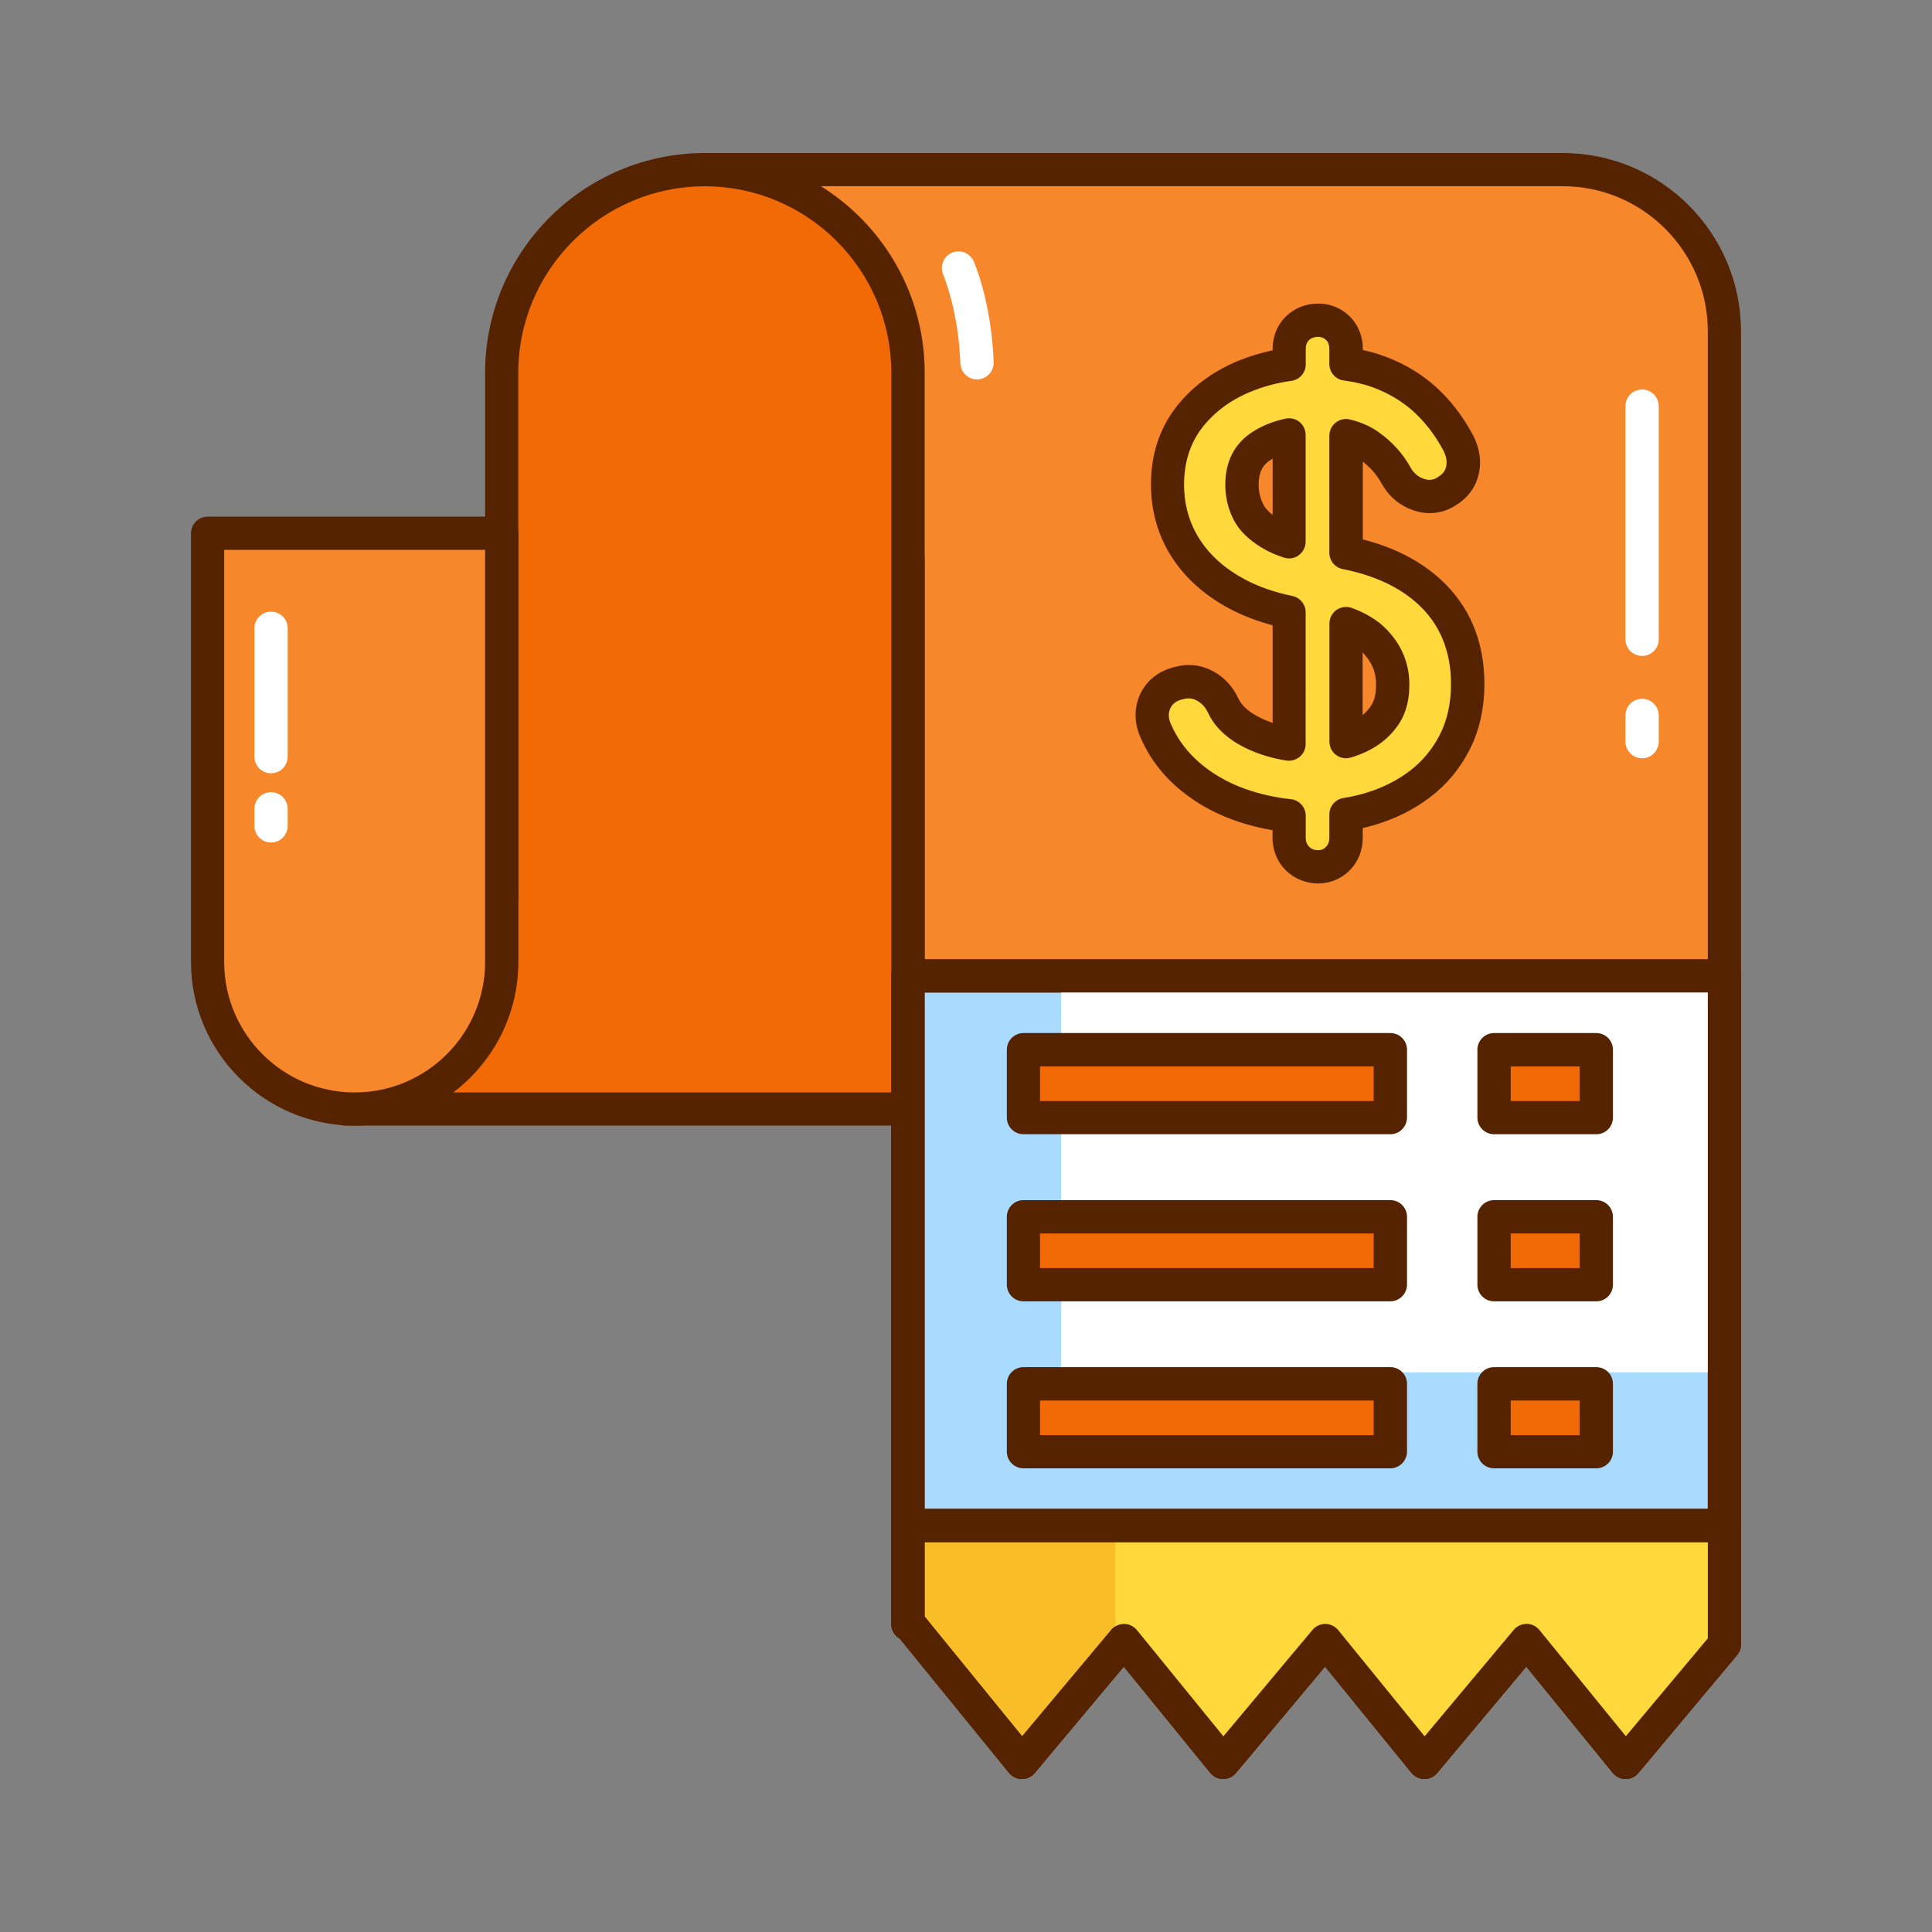 <?xml version="1.0" encoding="utf-8"?>
<!-- Generator: Adobe Illustrator 24.1.1, SVG Export Plug-In . SVG Version: 6.00 Build 0)  -->
<svg version="1.1" id="图层_1" xmlns="http://www.w3.org/2000/svg" xmlns:xlink="http://www.w3.org/1999/xlink" x="0px" y="0px"
	 viewBox="0 0 2020 2020" style="enable-background:new 0 0 2020 2020;" xml:space="preserve">
<rect x="0" y="0" width="2020" height="2020" fill="#808080" stroke="none"/>
<style type="text/css">
	.st0{display:none;}
	.st1{display:inline;}
	.st2{fill:#562300;}
	.st3{fill:#F7872B;}
	.st4{fill:#F9BD28;}
	.st5{fill:#F26A06;}
	.st6{fill:#FFD93B;}
	.st7{fill:#A9DAFF;}
	.st8{fill:#FFFFFF;}
</style>
<g id="OUTLINE" class="st0">
	<g class="st1">
		<path class="st2" d="M1139.2,904.3c10.5,8.7,23,15.3,37.1,19.7c5.9,1.8,11.9,3.3,18.2,4.3v4.6c0,7.5,2.8,14.4,8,19.5
			c5.1,5.1,12.1,7.9,19.5,7.9c7.4,0,14.3-3,19.4-8.3c4.8-5.2,7.4-11.8,7.4-19.1v-5.8c2.6-0.6,5.2-1.3,7.8-2.1
			c12.2-3.7,23.3-9.2,32.8-16.5c10-7.6,18-17.3,23.8-28.8c5.9-11.5,8.8-24.8,8.8-39.4c0-25.9-9-47.2-26.7-63.3l0,0
			c-12.3-11.1-27.9-19.1-46.5-23.8v-46.9c4.8,3.8,8.7,8.3,11.5,13.5l0.1,0.1c0.1,0.1,0.1,0.2,0.2,0.3l0.1,0.2
			c4.3,7.4,10.8,12.7,18.8,15.3c3.2,1.1,6.4,1.6,9.6,1.6c5.9,0,11.5-1.8,16.5-5.3c7.4-4.7,12.2-12,13.4-20.7
			c1.1-7.7-0.7-15.7-5.3-23.5c-5.5-9.8-12.4-18.7-20.7-26.2c-8.6-7.9-18.9-14.1-30.6-18.5c-4.3-1.6-8.9-2.9-13.7-4v-0.5
			c0-9.8-4.2-16.1-7.8-19.7c-5-5-11.8-7.8-19-7.8c-7.4,0-14,2.6-19.1,7.4c-5.4,5.1-8.3,12.2-8.3,20v0.7c-7.3,1.5-14.4,3.7-21,6.5
			c-15.5,6.4-28,15.9-37.4,28.1c-9.8,12.9-14.8,28.4-14.8,46.1c0,16.1,4.2,30.8,12.5,43.7c8.1,12.6,19.7,23,34.4,30.9
			c8,4.3,16.8,7.7,26.3,10.2v58.8c-2.1-0.7-4.2-1.5-6.2-2.5c-7.4-3.4-12.3-7.6-14.4-12.3c-3.4-7.1-8.3-12.5-14.8-16.1
			c-4.7-2.6-9.8-3.9-14.9-3.9c-2.4,0-4.7,0.3-7.1,0.8c-9.9,2-17.7,7.6-21.8,15.9c-4.1,8.1-4.2,17.4-0.5,26.2
			C1120,884.3,1128.3,895.2,1139.2,904.3z M1133.1,854.6c1.4-2.8,4-4.5,8-5.3c0.2,0,0.4-0.1,0.5-0.1c0.8-0.2,1.7-0.3,2.5-0.3
			c1.8,0,3.5,0.5,5.3,1.4c2.8,1.5,4.9,3.9,6.4,7.1c4.2,9.1,12.3,16.5,24.1,22c7,3.3,14.8,5.6,23.1,6.9c2.9,0.5,5.8-0.4,8.1-2.3
			c2.2-1.9,3.5-4.7,3.5-7.6V797c0-4.8-3.3-8.9-8-9.8c-10.7-2.2-20.4-5.6-28.9-10.1c-11.7-6.3-20.7-14.3-27-24
			c-6.2-9.7-9.3-20.7-9.3-32.9c0-13.2,3.6-24.6,10.7-33.9c7.2-9.4,17-16.7,29.2-21.8c7.6-3.2,15.9-5.4,24.7-6.6
			c4.9-0.7,8.6-4.9,8.6-9.9v-9.1c0-2.4,0.7-4.2,2-5.5c1.4-1.3,3.2-2,5.4-2c2,0,3.6,0.6,4.9,1.9c1.3,1.3,1.9,3.2,1.9,5.5v8.9
			c0,5,3.7,9.3,8.7,9.9c6.5,0.9,12.6,2.3,17.9,4.3c9.3,3.5,17.4,8.4,24.1,14.5c6.7,6.1,12.3,13.3,16.8,21.4c0.1,0.1,0.1,0.2,0.2,0.3
			c2.3,3.8,3.2,7.4,2.8,10.5c-0.4,3-1.9,5.2-4.4,6.7c-0.2,0.1-0.3,0.2-0.5,0.3c-2.6,1.9-5.4,2.2-8.5,1.2c-3.4-1.1-6-3.3-7.9-6.5
			c-4.8-8.8-11.6-16.3-20.2-22.2c-4.6-3.1-10.2-5.5-16.5-7.1c-3-0.7-6.1,0-8.6,1.8c-2.4,1.9-3.8,4.8-3.8,7.9v70.5
			c0,4.8,3.4,8.9,8.1,9.8c18.6,3.6,33.8,10.7,45,20.8c13.4,12.1,20.2,28.4,20.2,48.4c0,11.4-2.2,21.6-6.7,30.4
			c-4.4,8.7-10.5,16.1-18.1,21.9c-7.6,5.8-16.5,10.3-26.4,13.3c-4.4,1.3-9,2.4-13.6,3.1c-4.8,0.8-8.4,5-8.4,9.9v14
			c0,2.2-0.7,4-2,5.4c-1.3,1.4-2.9,2-4.8,2c-2.2,0-4-0.7-5.4-2.1c-1.4-1.4-2.1-3.2-2.1-5.4v-13.3c0-5.1-3.9-9.4-8.9-9.9
			c-8-0.8-15.9-2.5-23.3-4.8c-11.6-3.6-21.8-9-30.3-16c-8.4-7-14.8-15.3-18.8-24.8C1131.7,860.5,1131.7,857.4,1133.1,854.6z"/>
		<path class="st2" d="M1214.5,690.4c0-3-1.4-5.9-3.7-7.8s-5.4-2.6-8.4-2c-7.7,1.6-14.5,4.4-20.2,8.2c-10.7,7-16.1,17.7-16.1,31.7
			c0,7.3,1.6,14,4.9,20.7c3.3,6.7,9.3,12.6,17.9,17.7c3.5,2.1,7.7,3.9,12.5,5.5c1,0.3,2.1,0.5,3.1,0.5c2.1,0,4.1-0.7,5.9-1.9
			c2.6-1.9,4.1-4.9,4.1-8.1V690.4z M1194.5,738.5c-3.3-2.5-4.8-4.7-5.6-6.2c-1.9-3.9-2.8-7.7-2.8-11.8c0-9,3.4-12.5,7.1-15l0,0
			c0.4-0.3,0.8-0.5,1.3-0.8V738.5z"/>
		<path class="st2" d="M1232.8,882.9c1.8,1.3,3.9,2,6,2c0.9,0,1.9-0.1,2.8-0.4c2.2-0.7,4.4-1.4,6.5-2.3c8.7-3.6,15.5-8.7,20.8-15.6
			c5.3-6.9,7.9-15.4,7.9-25.3v-0.1c0.2-12.9-4.4-24.3-13.7-34c-5.2-5.4-12.3-9.8-20.9-12.9c-3.1-1.1-6.5-0.7-9.2,1.2
			s-4.3,4.9-4.3,8.2V875C1228.8,878.1,1230.3,881,1232.8,882.9z M1248.8,821.3c5.6,5.8,8.2,12.1,8.1,19.7c0,0,0,0.1,0,0.1v0.2
			c0,5.6-1.2,9.8-3.8,13.2c-1.3,1.7-2.7,3.1-4.3,4.4L1248.8,821.3L1248.8,821.3z"/>
		<path class="st2" d="M1265.4,1050.4h-198.2h-22.7c-5.5,0-10,4.5-10,10v40.8c0,5.5,4.5,10,10,10h22.7h198.2c5.5,0,10-4.5,10-10
			v-40.8C1275.4,1054.9,1270.9,1050.4,1265.4,1050.4z M1255.4,1091.3h-200.8v-20.8h200.8V1091.3z"/>
		<path class="st2" d="M1389.4,1050.4h-61.6c-5.5,0-10,4.5-10,10v40.8c0,5.5,4.5,10,10,10h61.6c5.5,0,10-4.5,10-10v-40.8
			C1399.4,1054.9,1395,1050.4,1389.4,1050.4z M1379.4,1091.3h-41.6v-20.8h41.6V1091.3z"/>
		<path class="st2" d="M1389.4,1151h-61.6c-5.5,0-10,4.5-10,10v40.8c0,5.5,4.5,10,10,10h61.6c5.5,0,10-4.5,10-10V1161
			C1399.4,1155.4,1395,1151,1389.4,1151z M1379.4,1191.8h-41.6V1171h41.6V1191.8z"/>
		<path class="st2" d="M1389.4,1251.5h-61.6c-2.8,0-5.4,1.2-7.2,3.1c-1.7,1.8-2.8,4.2-2.8,6.9v40.8c0,5.5,4.5,10,10,10h61.6
			c5.5,0,10-4.5,10-10v-40.8c0-2.7-1.1-5.1-2.8-6.9C1394.8,1252.7,1392.3,1251.5,1389.4,1251.5z M1379.4,1292.4h-41.6v-20.8h41.6
			V1292.4z"/>
		<path class="st2" d="M1265.4,1151h-198.2h-22.7c-5.5,0-10,4.5-10,10v40.8c0,5.5,4.5,10,10,10h22.7h198.2c5.5,0,10-4.5,10-10V1161
			C1275.4,1155.4,1270.9,1151,1265.4,1151z M1255.4,1191.8h-200.8V1171h200.8V1191.8z"/>
		<path class="st2" d="M1265.4,1251.5h-198.2h-22.7c-5.5,0-10,4.5-10,10v40.8c0,5.5,4.5,10,10,10h220.8c5.5,0,10-4.5,10-10v-40.8
			c0-2.7-1.1-5.1-2.8-6.9C1270.8,1252.7,1268.3,1251.5,1265.4,1251.5z M1255.4,1292.4h-200.8v-20.8h200.8V1292.4z"/>
		<path class="st2" d="M1476.5,1015.8V628c0-59.2-48.2-107.3-107.3-107.3H853.8c-0.3,0-0.7,0-1,0c-72.9,0-132.3,59.3-132.3,132.3
			v86.6h-167c-5.5,0-10,4.5-10,10v258.1c0,51.6,39.8,94,90.4,98.2c0.8,0.2,1.7,0.3,2.5,0.3h5.5c0,0,0,0,0,0s0,0,0,0h323.1v298.5
			c0,0.3,0,0.6,0,0.8v0.7c0,0.5,0,0.9,0.1,1.4c0.4,3.2,2.3,5.8,5,7.3l65.8,80.8c1.9,2.3,4.7,3.7,7.7,3.7c2.6,0,5.1-1,7-2.8
			c0.3-0.3,0.5-0.5,0.8-0.8l53.6-64.1l12.3,15.1l39.8,48.8c1.9,2.3,4.7,3.7,7.7,3.7c0,0,0.1,0,0.1,0c3,0,5.8-1.3,7.7-3.6l39.5-47.2
			l14.1-16.9l39.9,49.1l12.1,14.9c1.9,2.3,4.7,3.7,7.7,3.7c0,0,0.1,0,0.1,0c3,0,5.8-1.3,7.7-3.6l53.6-64.1l52.1,64
			c0.5,0.6,1,1.1,1.6,1.6c1.7,1.4,3.9,2.1,6.1,2.1c0,0,0.1,0,0.1,0c3,0,5.8-1.3,7.7-3.6l59.3-70.9c1.6-1.8,2.4-4.1,2.4-6.5V1347
			c0-0.1,0-0.1,0-0.2V1016C1476.5,1015.9,1476.5,1015.9,1476.5,1015.8z M1456.5,1336.8H985.1V1026h82.2h389.3v228.6V1336.8z
			 M642,1086.1L642,1086.1c-43.3,0-78.5-35.2-78.5-78.5V759.5h157v199.4v48.7C720.5,1050.9,685.3,1086.1,642,1086.1z M965,1086.1
			H701.4c23.7-18,39.1-46.5,39.1-78.5v-38.7V749.5v-96.6c0-61.9,50.4-112.3,112.3-112.3S965,591,965,652.9L965,1086.1L965,1086.1z
			 M922.6,540.6h446.6c48.2,0,87.3,39.2,87.3,87.3v378H985.1V764.9c0-0.1,0-0.3,0-0.4V652.9C985,605.6,960.1,564,922.6,540.6z
			 M1355.1,1409.7c-0.2-0.3-0.4-0.5-0.7-0.8c-1.9-1.9-4.4-2.9-7.1-2.9c-0.2,0-0.3,0-0.4,0c-2.8,0.1-5.4,1.4-7.2,3.6l-53.6,64.1
			l-52.1-64c-1.9-2.3-4.7-3.7-7.7-3.7c-2.9,0-5.8,1.3-7.7,3.6l-53.6,64.1l-52.1-64c-1.9-2.3-4.7-3.7-7.7-3.7c0,0-0.1,0-0.1,0
			c-1.9,0-3.7,0.6-5.3,1.5c-0.9,0.6-1.7,1.2-2.4,2l-53.7,64.1l-58.7-72.1v-44.7h114.7h356.7v57.9l-49.3,58.9L1355.1,1409.7z"/>
		<path class="st2" d="M1417,823.3c5.5,0,10-4.5,10-10V673c0-5.5-4.5-10-10-10s-10,4.5-10,10v140.4
			C1407,818.9,1411.5,823.3,1417,823.3z"/>
		<path class="st2" d="M1417,884.9c5.5,0,10-4.5,10-10v-15.8c0-5.5-4.5-10-10-10s-10,4.5-10,10v15.8
			C1407,880.5,1411.5,884.9,1417,884.9z"/>
		<path class="st2" d="M591.7,796.7c-5.5,0-10,4.5-10,10V884c0,5.5,4.5,10,10,10s10-4.5,10-10v-77.3
			C601.7,801.2,597.2,796.7,591.7,796.7z"/>
		<path class="st2" d="M591.7,905.5c-5.5,0-10,4.5-10,10v10.3c0,5.5,4.5,10,10,10s10-4.5,10-10v-10.3
			C601.7,909.9,597.2,905.5,591.7,905.5z"/>
		<path class="st2" d="M1006.6,647.3c0.2,5.4,4.6,9.6,10,9.6c0.1,0,0.2,0,0.4,0c5.5-0.2,9.8-4.8,9.6-10.3
			c-1.3-36.3-11.6-59.8-12-60.8c-2.2-5-8.1-7.3-13.2-5.1c-5,2.2-7.3,8.1-5.1,13.2C996.4,594,1005.5,615.1,1006.6,647.3z"/>
	</g>
</g>
<g id="OUTLINE_FILLED">
	<g>
		<g>
			<path class="st3" d="M1802.9,346.4v1372.9l-0.1,0.1l-103.1,123.2L1596,1715.2l0,0l-106.7,127.4l-103.7-127.4l-106.7,127.4
				l-103.7-127.4l-106.7,127.4l-117.6-144.5h-1.5v-1.9l0,0l0,0V584.3L736.8,177.4h897.1C1727.2,177.4,1802.9,253.1,1802.9,346.4z"/>
			<path class="st2" d="M1699.7,1860c0,0-0.1,0-0.1,0c-5.2,0-10.1-2.4-13.4-6.4l-90.4-111.1l-93.2,111.3c-3.3,3.9-8.2,6.2-13.3,6.2
				c0,0-0.1,0-0.1,0c-5.2,0-10.1-2.4-13.4-6.4l-90.4-111.1l-93.2,111.3c-3.3,3.9-8.2,6.2-13.3,6.2c0,0-0.1,0-0.1,0
				c-5.2,0-10.1-2.4-13.4-6.4l-90.4-111.1l-93.2,111.3c-3.3,4-8.2,6.2-13.4,6.2c-5.2,0-10.1-2.4-13.4-6.4l-114.3-140.4
				c-5.2-3-8.8-8.6-8.8-15.1v-1.2c0-0.5,0-1,0-1.5V588.5L721.4,185.4c-2.8-5.4-2.6-11.8,0.5-17c3.1-5.2,8.8-8.4,14.9-8.4h897.1
				c102.8,0,186.4,83.6,186.4,186.4v1372.9c0,4.2-1.5,8.2-4.2,11.3L1713,1853.8C1709.7,1857.7,1704.8,1860,1699.7,1860z
				 M1596,1697.8c4.3,0,8.4,1.6,11.7,4.5c0.7,0.6,1.3,1.3,1.8,1.9l90.4,111.1l85.7-102.3V346.4c0-83.6-68.1-151.7-151.7-151.7H765.5
				l199.2,381.5c1.3,2.5,2,5.2,2,8V1690l102,125.3l93.2-111.3c3.3-3.9,8.2-6.2,13.3-6.2c0,0,0.1,0,0.1,0c5.2,0,10.1,2.4,13.4,6.4
				l90.4,111.1l93.2-111.3c3.3-4,8.3-6.3,13.4-6.2c5.2,0,10.1,2.4,13.4,6.4l90.4,111.1l93.2-111.3c3-3.6,7.4-5.9,12.1-6.2
				C1595.2,1697.8,1595.6,1697.8,1596,1697.8z M1802.9,1719.3L1802.9,1719.3L1802.9,1719.3z"/>
		</g>
		<g>
			<polygon class="st4" points="1802.9,1574.5 1802.9,1719.3 1802.8,1719.5 1699.7,1842.6 1596,1715.2 1596,1715.2 1489.3,1842.6 
				1385.6,1715.2 1278.9,1842.6 1175.2,1715.2 1166,1726.2 1068.5,1842.6 950.9,1698.1 949.3,1698.1 949.3,1696.2 949.3,1696.2 
				949.3,1696.2 949.3,1574.5 			"/>
			<path class="st2" d="M1699.7,1860c0,0-0.1,0-0.1,0c-5.2,0-10.1-2.4-13.4-6.4l-90.4-111.1l-93.2,111.3c-3.3,3.9-8.2,6.2-13.3,6.2
				c0,0-0.1,0-0.1,0c-5.2,0-10.1-2.4-13.4-6.4l-90.4-111.1l-93.2,111.3c-3.3,3.9-8.2,6.2-13.3,6.2c0,0-0.1,0-0.1,0
				c-5.2,0-10.1-2.4-13.4-6.4l-90.4-111.1l-93.2,111.3c-3.3,4-8.2,6.2-13.4,6.2c-5.2,0-10.1-2.4-13.4-6.4l-114.3-140.4
				c-5.3-3-8.8-8.6-8.8-15.1v-1.2c0-0.5,0-1,0-1.5v-120.9c0-9.6,7.8-17.4,17.4-17.4h853.6c9.6,0,17.4,7.8,17.4,17.4v144.8
				c0,4.1-1.5,8.1-4.2,11.3L1713,1853.7C1709.7,1857.7,1704.8,1860,1699.7,1860z M1596,1697.8c4.6,0,9,1.8,12.3,5.1
				c0.4,0.4,0.8,0.9,1.2,1.3l90.4,111.1l85.7-102.3v-121.1H966.7v98.2l102,125.3l93.2-111.3c3.3-3.9,8.2-6.2,13.3-6.2
				c0,0,0.1,0,0.1,0c5.2,0,10.1,2.4,13.4,6.4l90.4,111.1l93.2-111.3c3.3-4,8.3-6.2,13.4-6.2c5.2,0,10.1,2.4,13.4,6.4l90.4,111.1
				l93.2-111.3c3.1-3.7,7.7-6,12.6-6.2C1595.5,1697.8,1595.7,1697.8,1596,1697.8z"/>
		</g>
		<g>
			<path class="st5" d="M736.9,177.4L736.9,177.4c-117.3,0-212.4,95.1-212.4,212.4v548.9H361.1v220.9h163.4h155.3h269.4V389.8
				C949.3,272.4,854.2,177.4,736.9,177.4z"/>
			<path class="st2" d="M949.3,1176.9H361.1c-9.6,0-17.4-7.8-17.4-17.4V938.6c0-9.6,7.8-17.4,17.4-17.4h146.1V389.8
				c0-126.7,103.1-229.8,229.8-229.8s229.8,103.1,229.8,229.8v769.8C966.6,1169.1,958.9,1176.9,949.3,1176.9z M378.4,1142.2h553.5
				V389.8c0-107.5-87.5-195-195-195s-195,87.5-195,195v548.9c0,9.6-7.8,17.4-17.4,17.4H378.4V1142.2z"/>
		</g>
		<g>
			<path class="st3" d="M370.8,1159.5L370.8,1159.5c-84.9,0-153.7-68.8-153.7-153.7V557.6h307.5v448.2
				C524.5,1090.7,455.7,1159.5,370.8,1159.5z"/>
			<path class="st2" d="M370.8,1176.9c-94.3,0-171.1-76.8-171.1-171.1V557.6c0-9.6,7.8-17.4,17.4-17.4h307.5
				c9.6,0,17.4,7.8,17.4,17.4v448.2C541.9,1100.1,465.1,1176.9,370.8,1176.9z M234.4,574.9v430.9c0,75.2,61.2,136.4,136.4,136.4l0,0
				c75.2,0,136.4-61.2,136.4-136.4V574.9H234.4z"/>
		</g>
		<g>
			<path class="st6" d="M1493.8,618.2c-21.9-19.8-51-33.4-86.5-40.3V455.5c9,2.2,16.7,5.5,23,9.8c12.7,8.7,22.7,19.6,29.6,32.6
				l0.1,0.2l0.1,0.2c5.5,9.3,13.3,15.7,23.2,19c3.8,1.3,7.5,1.9,11.2,1.9c6.8,0,13.3-2.1,19.1-6.3c8.8-5.5,14.2-13.7,15.8-23.9
				c1.4-9.5-1-19.5-7.1-29.6c-8.6-15.6-19.6-29.5-32.6-41.4c-13.2-12.2-29.2-21.8-47.5-28.7c-10.6-4-22.4-6.8-35-8.5v-15.5
				c0-11.1-4.6-18-8.5-21.9c-5.5-5.5-12.7-8.4-20.7-8.4c-8.3,0-15.7,2.8-21.3,8.1c-4.1,3.9-9,10.9-9,22.2V381
				c-16.8,2.3-32.6,6.5-47.2,12.6c-24,10-43.5,24.6-57.8,43.3c-14.7,19.2-22.2,42.6-22.2,69.5c0,24.6,6.4,47,19,66.6
				c12.4,19.4,30.4,35.4,53.3,47.7c16.2,8.7,34.7,15.2,54.9,19.3v137.9c-12.8-2-24.7-5.5-35.4-10.5c-16.7-7.8-27.9-17.7-33.5-29.7
				c-4.3-9-10.4-15.8-18.4-20.2c-5.6-3.1-11.6-4.7-17.5-4.7c-2.8,0-5.7,0.4-8.5,1.1c-15.4,3-22.7,11.6-26.1,18.4
				c-4.8,9.5-4.9,20.3-0.4,31c8,19.1,20.7,35.8,37.6,49.7c16.5,13.6,36.2,24.1,58.6,31c14,4.4,28.7,7.4,43.8,9V876
				c0,8.4,3,15.9,8.7,21.6c5.7,5.7,13.2,8.7,21.6,8.7c8.2,0,15.5-3.1,21-9c5.3-5.7,8.2-13,8.2-21.3v-24.4c8.8-1.4,17.5-3.4,25.9-5.9
				c19.2-5.8,36.5-14.5,51.4-25.9c15.3-11.7,27.5-26.5,36.4-44c8.9-17.6,13.4-38,13.4-60.6C1534.5,675.3,1520.8,642.7,1493.8,618.2z
				 M1407.3,775.4V651.9c12.6,4.6,22.5,10.7,29.8,18.2c13.1,13.5,19.3,28.8,18.9,46.7v0.2c0,13.6-3.3,24.5-10.2,33.5
				c-7.2,9.5-16.7,16.5-28.9,21.6C1413.9,773.3,1410.7,774.4,1407.3,775.4z M1318.6,466.5c8.2-5.4,18-9.3,29.2-11.7v111.7
				c-7.1-2.3-13.2-5-18.3-8c-12-7-20.2-14.9-24.4-23.3c-4.5-9.1-6.7-18.3-6.7-28.2C1298.5,488.4,1304.9,475.6,1318.6,466.5z"/>
			<path class="st2" d="M1378.2,923.7c-12.9,0-25-4.9-33.9-13.8c-8.9-8.9-13.8-20.9-13.8-33.9v-8c-10.8-1.8-21.3-4.3-31.5-7.5
				c-24.5-7.6-46.2-19.1-64.5-34.2c-19.1-15.7-33.3-34.6-42.5-56.3c-6.5-15.4-6.2-31.6,0.8-45.6c7.2-14.4,20.6-24.1,37.9-27.6
				c4-1,8.2-1.5,12.3-1.5c9,0,17.7,2.3,25.9,6.8c11.3,6.2,19.9,15.6,25.8,28c3.8,8.3,12.2,15.4,25.1,21.4c3.4,1.6,7,3,10.8,4.3
				V653.8c-16.5-4.4-31.9-10.3-45.8-17.8c-25.5-13.7-45.6-31.7-59.7-53.6c-14.4-22.4-21.7-48-21.7-76c0-30.8,8.7-57.7,25.8-80.1
				c16.2-21.2,38.1-37.6,64.9-48.8c11.5-4.8,23.7-8.5,36.5-11.2v-1.2c0-13.7,5.1-26,14.5-34.8c8.9-8.4,20.4-12.9,33.2-12.9
				c12.6,0,24.3,4.8,33,13.5c6.2,6.2,13.6,17.2,13.6,34.2v0.9c8.3,1.8,16.3,4.1,23.7,6.9c20.4,7.6,38.3,18.5,53.2,32.1
				c14.3,13.1,26.3,28.5,35.9,45.6c8.1,13.6,11.2,27.4,9.2,40.8c-2.2,15-10.5,27.8-23.3,35.9c-8.7,6.1-18.4,9.2-28.7,9.2
				c-5.6,0-11.2-0.9-16.7-2.8c-13.9-4.6-25.2-13.8-32.7-26.6l-0.2-0.3c-0.1-0.2-0.2-0.3-0.3-0.5l-0.1-0.2c-4.9-9-11.6-16.9-20-23.4
				V564c32.4,8.2,59.5,22.1,80.7,41.3l0,0c30.8,27.9,46.4,64.8,46.4,109.9c0,25.3-5.2,48.4-15.3,68.4c-10.1,19.9-24,36.7-41.4,49.9
				c-16.6,12.7-35.8,22.3-57,28.7c-4.4,1.3-8.9,2.5-13.5,3.6V876c0,12.8-4.4,24.3-12.9,33.2C1403,918.6,1391.1,923.7,1378.2,923.7z
				 M1242.9,730.2c-1.4,0-2.9,0.2-4.3,0.5c-0.3,0.1-0.6,0.1-0.9,0.2c-6.9,1.3-11.4,4.3-13.8,9.1c-2.5,5-2.5,10.4,0.1,16.5
				c6.9,16.4,17.9,30.9,32.6,43c14.8,12.2,32.5,21.6,52.7,27.8c12.9,4,26.5,6.8,40.4,8.3c8.8,0.9,15.5,8.4,15.5,17.3V876
				c0,3.8,1.2,6.9,3.6,9.3c2.4,2.4,5.5,3.6,9.3,3.6c3.4,0,6.1-1.1,8.4-3.6c2.3-2.4,3.4-5.6,3.4-9.4v-24.4c0-8.5,6.2-15.8,14.6-17.1
				c8-1.3,16-3.1,23.6-5.4c17.2-5.2,32.6-12.9,45.9-23c13.2-10.1,23.8-22.8,31.5-38c7.7-15.2,11.6-32.9,11.6-52.7
				c0-34.8-11.8-63.1-35-84.1c-19.5-17.7-45.8-29.8-78.2-36.2c-8.1-1.6-14-8.7-14-17V455.5c0-5.3,2.4-10.4,6.7-13.7
				c4.2-3.3,9.7-4.5,14.9-3.2c11,2.7,20.6,6.8,28.6,12.3c15,10.3,26.8,23.3,35.1,38.6c3.3,5.5,7.7,9.2,13.7,11.2
				c5.5,1.8,10.2,1.2,14.8-2.1c0.3-0.2,0.6-0.4,0.9-0.6c4.4-2.8,7-6.6,7.7-11.7c0.8-5.4-0.8-11.5-4.8-18.2c-0.1-0.2-0.2-0.3-0.3-0.5
				c-7.7-13.9-17.5-26.4-29.1-37.1c-11.6-10.6-25.7-19.1-41.9-25.2c-9.4-3.5-19.9-6-31.2-7.5c-8.6-1.1-15.1-8.5-15.1-17.2v-15.5
				c0-4.2-1.1-7.4-3.4-9.6c-2.2-2.2-5-3.3-8.4-3.3c-3.8,0-7,1.1-9.4,3.4c-2.4,2.2-3.5,5.3-3.5,9.5V381c0,8.7-6.4,16-15,17.2
				c-15.3,2.1-29.7,6-42.9,11.5c-21.2,8.8-38.2,21.6-50.7,37.9c-12.3,16.1-18.6,36-18.6,58.9c0,21.2,5.5,40.5,16.2,57.2
				c10.8,16.9,26.6,30.9,46.8,41.8c14.7,7.9,31.6,13.8,50.2,17.6c8.1,1.7,13.9,8.8,13.9,17V778c0,5.1-2.2,9.9-6.1,13.2
				c-3.9,3.3-9,4.7-14,4c-14.4-2.2-27.9-6.3-40.1-11.9c-20.5-9.5-34.6-22.4-41.9-38.2c-2.6-5.6-6.3-9.6-11.1-12.3
				C1249,731,1246,730.2,1242.9,730.2z M1407.3,792.8c-3.7,0-7.4-1.2-10.4-3.5c-4.4-3.3-6.9-8.4-6.9-13.9V651.9
				c0-5.7,2.8-11,7.4-14.2c4.6-3.2,10.6-4,15.9-2.1c15,5.5,27.3,13,36.4,22.4c16.2,16.7,24.2,36.6,23.8,59v0.1
				c0,17.1-4.6,32-13.8,43.9c-9.1,12-20.9,20.8-36.1,27.1c-3.6,1.5-7.5,2.8-11.4,4C1410.6,792.5,1409,792.8,1407.3,792.8z
				 M1424.7,682.2v65.4c2.8-2.3,5.2-4.8,7.4-7.7c4.5-5.9,6.6-13.2,6.6-23v-0.4c0-0.1,0-0.1,0-0.2
				C1439,703.2,1434.5,692.3,1424.7,682.2z M1347.8,583.9c-1.8,0-3.6-0.3-5.4-0.9c-8.3-2.7-15.6-5.9-21.7-9.5
				c-15-8.8-25.5-19.1-31.2-30.7c-5.7-11.5-8.4-23.3-8.4-35.9c0-24.3,9.4-42.8,28-55l0,0c10-6.6,21.8-11.4,35.1-14.2
				c5.1-1.1,10.5,0.2,14.5,3.5c4.1,3.3,6.4,8.3,6.4,13.5v111.7c0,5.6-2.7,10.8-7.2,14.1C1355,582.8,1351.4,583.9,1347.8,583.9z
				 M1330.5,479.6c-0.8,0.5-1.5,0.9-2.2,1.4l0,0c-6.4,4.2-12.3,10.3-12.3,26c0,7.3,1.5,13.8,4.9,20.5c1.3,2.7,4,6.4,9.7,10.8V479.6z
				 M1318.6,466.5L1318.6,466.5L1318.6,466.5z"/>
		</g>
		<g>
			<polygon class="st6" points="1802.9,1574.5 1802.9,1719.3 1802.8,1719.5 1699.7,1842.6 1596,1715.2 1596,1715.2 1489.3,1842.6 
				1385.6,1715.2 1278.9,1842.6 1175.2,1715.2 1166,1726.2 1166,1574.5 			"/>
		</g>
		<g>
			<path class="st2" d="M1699.7,1860c0,0-0.1,0-0.1,0c-5.2,0-10.1-2.4-13.4-6.4l-90.4-111.1l-93.2,111.3c-3.3,3.9-8.2,6.2-13.3,6.2
				c0,0-0.1,0-0.1,0c-5.2,0-10.1-2.4-13.4-6.4l-90.4-111.1l-93.2,111.3c-3.3,3.9-8.2,6.2-13.3,6.2c0,0-0.1,0-0.1,0
				c-5.2,0-10.1-2.4-13.4-6.4l-90.4-111.1l-93.2,111.3c-3.3,4-8.2,6.2-13.4,6.2c-5.2,0-10.1-2.4-13.4-6.4l-114.3-140.4
				c-5.3-3-8.8-8.6-8.8-15.1v-1.2c0-0.5,0-1,0-1.5v-120.9c0-9.6,7.8-17.4,17.4-17.4h853.6c9.6,0,17.4,7.8,17.4,17.4v144.8
				c0,4.1-1.5,8.1-4.2,11.3L1713,1853.7C1709.7,1857.7,1704.8,1860,1699.7,1860z M1596,1697.8c4.6,0,9,1.8,12.3,5.1
				c0.4,0.4,0.8,0.9,1.2,1.3l90.4,111.1l85.7-102.3v-121.1H966.7v98.2l102,125.3l93.2-111.3c3.3-3.9,8.2-6.2,13.3-6.2
				c0,0,0.1,0,0.1,0c5.2,0,10.1,2.4,13.4,6.4l90.4,111.1l93.2-111.3c3.3-4,8.3-6.2,13.4-6.2c5.2,0,10.1,2.4,13.4,6.4l90.4,111.1
				l93.2-111.3c3.1-3.7,7.7-6,12.6-6.2C1595.5,1697.8,1595.7,1697.8,1596,1697.8z"/>
		</g>
		<g>
			<rect x="949.3" y="1020.4" class="st7" width="853.6" height="574.6"/>
			<path class="st2" d="M1803,1612.4H949.3c-9.6,0-17.4-7.8-17.4-17.4v-574.6c0-9.6,7.8-17.4,17.4-17.4H1803
				c9.6,0,17.4,7.8,17.4,17.4V1595C1820.3,1604.6,1812.5,1612.4,1803,1612.4z M966.7,1577.6h818.9v-539.9H966.7V1577.6z"/>
		</g>
		<g>
			<rect x="1109.5" y="1020.4" class="st8" width="693.5" height="414.5"/>
		</g>
		<g>
			<rect x="1070.1" y="1097.6" class="st5" width="383.6" height="71"/>
			<path class="st2" d="M1453.7,1185.9h-383.6c-9.6,0-17.4-7.8-17.4-17.4v-71c0-9.6,7.8-17.4,17.4-17.4h383.6
				c9.6,0,17.4,7.8,17.4,17.4v71C1471,1178.1,1463.2,1185.9,1453.7,1185.9z M1087.4,1151.2h348.8V1115h-348.8V1151.2z"/>
		</g>
		<g>
			<rect x="1562.1" y="1097.6" class="st5" width="106.9" height="71"/>
			<path class="st2" d="M1669,1185.9h-106.9c-9.6,0-17.4-7.8-17.4-17.4v-71c0-9.6,7.8-17.4,17.4-17.4H1669c9.6,0,17.4,7.8,17.4,17.4
				v71C1686.4,1178.1,1678.7,1185.9,1669,1185.9z M1579.5,1151.2h72.2V1115h-72.2V1151.2z"/>
		</g>
		<g>
			<rect x="1562.1" y="1272.2" class="st5" width="106.9" height="71"/>
			<path class="st2" d="M1669,1360.6h-106.9c-9.6,0-17.4-7.8-17.4-17.4v-71c0-9.6,7.8-17.4,17.4-17.4H1669c9.6,0,17.4,7.8,17.4,17.4
				v71C1686.4,1352.8,1678.7,1360.6,1669,1360.6z M1579.5,1325.8h72.2v-36.2h-72.2V1325.8z"/>
		</g>
		<g>
			<rect x="1562.1" y="1446.9" class="st5" width="106.9" height="71"/>
			<path class="st2" d="M1669,1535.2h-106.9c-9.6,0-17.4-7.8-17.4-17.4v-71c0-9.6,7.8-17.4,17.4-17.4H1669c9.6,0,17.4,7.8,17.4,17.4
				v71C1686.4,1527.4,1678.7,1535.2,1669,1535.2z M1579.5,1500.5h72.2v-36.2h-72.2V1500.5z"/>
		</g>
		<g>
			<rect x="1070.1" y="1272.2" class="st5" width="383.6" height="71"/>
			<path class="st2" d="M1453.7,1360.6h-383.6c-9.6,0-17.4-7.8-17.4-17.4v-71c0-9.6,7.8-17.4,17.4-17.4h383.6
				c9.6,0,17.4,7.8,17.4,17.4v71C1471,1352.8,1463.2,1360.6,1453.7,1360.6z M1087.4,1325.8h348.8v-36.2h-348.8V1325.8z"/>
		</g>
		<g>
			<rect x="1070.1" y="1446.9" class="st5" width="383.6" height="71"/>
			<path class="st2" d="M1453.7,1535.2h-383.6c-9.6,0-17.4-7.8-17.4-17.4v-71c0-9.6,7.8-17.4,17.4-17.4h383.6
				c9.6,0,17.4,7.8,17.4,17.4v71C1471,1527.4,1463.2,1535.2,1453.7,1535.2z M1087.4,1500.5h348.8v-36.2h-348.8V1500.5z"/>
		</g>
		<g>
			<path class="st2" d="M1803,1612.4H949.3c-9.6,0-17.4-7.8-17.4-17.4v-574.6c0-9.6,7.8-17.4,17.4-17.4H1803
				c9.6,0,17.4,7.8,17.4,17.4V1595C1820.3,1604.6,1812.5,1612.4,1803,1612.4z M966.7,1577.6h818.9v-539.9H966.7V1577.6z"/>
		</g>
		<g>
			<path class="st8" d="M1716.9,685.8c-9.6,0-17.4-7.8-17.4-17.4V424.6c0-9.6,7.8-17.4,17.4-17.4c9.6,0,17.4,7.8,17.4,17.4v243.8
				C1734.3,678,1726.6,685.8,1716.9,685.8z"/>
		</g>
		<g>
			<path class="st8" d="M1716.9,792.8c-9.6,0-17.4-7.8-17.4-17.4V748c0-9.6,7.8-17.4,17.4-17.4c9.6,0,17.4,7.8,17.4,17.4v27.4
				C1734.3,785,1726.6,792.8,1716.9,792.8z"/>
		</g>
		<g>
			<path class="st8" d="M283.4,808.5c-9.6,0-17.4-7.8-17.4-17.4V656.9c0-9.6,7.8-17.4,17.4-17.4s17.4,7.8,17.4,17.4v134.3
				C300.7,800.8,293,808.5,283.4,808.5z"/>
		</g>
		<g>
			<path class="st8" d="M283.4,880.9c-9.6,0-17.4-7.8-17.4-17.4v-17.8c0-9.6,7.8-17.4,17.4-17.4s17.4,7.8,17.4,17.4v17.8
				C300.7,873.2,293,880.9,283.4,880.9z"/>
		</g>
		<g>
			<path class="st8" d="M1021.5,396.7c-9.3,0-17-7.4-17.4-16.7c-2-55.8-17.8-92.4-17.9-92.8c-3.8-8.8,0.1-19,8.9-22.9
				c8.8-3.9,19,0.1,22.9,8.8c0.8,1.7,18.6,42.6,20.9,105.6c0.3,9.6-7.2,17.6-16.7,18C1021.9,396.7,1021.7,396.7,1021.5,396.7z"/>
		</g>
	</g>
</g>
<g id="FLAT_COLORED" class="st0">
	<g class="st1">
		<g>
			<path class="st3" d="M1466.5,628v790.4l-0.1,0.1l-59.4,70.9l-59.7-73.4l0,0l-61.4,73.4l-59.7-73.4l-61.4,73.4l-59.7-73.4
				l-61.4,73.4l-67.7-83.2h-0.9v-1.1l0,0l0,0V764.9L852.7,530.6h516.5C1422.9,530.6,1466.5,574.2,1466.5,628z"/>
		</g>
		<g>
			<polygon class="st4" points="1466.5,1335 1466.5,1418.4 1466.5,1418.5 1407.1,1489.4 1347.4,1416 1347.4,1416 1285.9,1489.4 
				1226.2,1416 1164.8,1489.4 1105.1,1416 1099.8,1422.3 1043.7,1489.4 976,1406.2 975.1,1406.2 975.1,1405.1 975,1405.1 
				975.1,1405.1 975.1,1335 			"/>
		</g>
		<g>
			<path class="st5" d="M852.8,530.6L852.8,530.6c-67.5,0-122.3,54.8-122.3,122.3v316h-94.1v127.2h94.1h89.4H975V652.9
				C975,585.4,920.3,530.6,852.8,530.6z"/>
		</g>
		<g>
			<path class="st3" d="M642,1096.1L642,1096.1c-48.9,0-88.5-39.6-88.5-88.5V749.5h177v258.1C730.5,1056.5,690.8,1096.1,642,1096.1z
				"/>
		</g>
		<g>
			<path class="st6" d="M1288.6,784.5c-12.6-11.4-29.4-19.2-49.8-23.2v-70.5c5.2,1.3,9.6,3.2,13.2,5.6c7.3,5,13.1,11.3,17.1,18.8
				l0.1,0.1l0.1,0.1c3.1,5.3,7.6,9,13.4,10.9c2.2,0.7,4.3,1.1,6.5,1.1c3.9,0,7.6-1.2,11-3.6c5.1-3.2,8.2-7.9,9.1-13.8
				c0.8-5.5-0.6-11.2-4.1-17.1c-5-9-11.3-17-18.8-23.9c-7.6-7-16.8-12.5-27.4-16.5c-6.1-2.3-12.9-3.9-20.2-4.9v-8.9
				c0-6.4-2.6-10.4-4.9-12.6c-3.2-3.2-7.3-4.8-11.9-4.8c-4.8,0-9,1.6-12.3,4.7c-2.4,2.2-5.2,6.3-5.2,12.8v9.1
				c-9.7,1.3-18.8,3.8-27.2,7.3c-13.8,5.8-25,14.2-33.3,25c-8.5,11.1-12.8,24.5-12.8,40c0,14.2,3.7,27.1,10.9,38.3
				c7.2,11.2,17.5,20.4,30.7,27.5c9.3,5,20,8.7,31.6,11.1v79.4c-7.4-1.2-14.2-3.2-20.4-6.1c-9.6-4.5-16.1-10.2-19.3-17.1
				c-2.4-5.2-6-9.1-10.6-11.6c-3.3-1.8-6.7-2.7-10.1-2.7c-1.6,0-3.3,0.2-4.9,0.6c-8.9,1.7-13.1,6.7-15,10.6
				c-2.8,5.5-2.8,11.7-0.2,17.9c4.6,11,11.9,20.6,21.6,28.6c9.5,7.8,20.9,13.8,33.7,17.9c8.1,2.5,16.5,4.2,25.2,5.2v13.3
				c0,4.9,1.7,9.2,5,12.4c3.3,3.3,7.6,5,12.4,5c4.7,0,8.9-1.8,12.1-5.2c3.1-3.3,4.7-7.5,4.7-12.3v-14c5.1-0.8,10.1-2,14.9-3.4
				c11.1-3.3,21-8.3,29.6-14.9c8.8-6.7,15.8-15.2,21-25.3c5.1-10.1,7.7-21.9,7.7-34.9C1312,817.3,1304.1,798.5,1288.6,784.5z
				 M1238.8,874.9v-71.1c7.2,2.6,13,6.1,17.2,10.5c7.5,7.8,11.1,16.6,10.9,26.9v0.1c0,7.8-1.9,14.1-5.9,19.3
				c-4.2,5.5-9.6,9.5-16.7,12.4C1242.5,873.7,1240.7,874.4,1238.8,874.9z M1187.7,697.1c4.7-3.1,10.3-5.4,16.8-6.7v64.3
				c-4.1-1.3-7.6-2.9-10.5-4.6c-6.9-4-11.6-8.6-14-13.4c-2.6-5.3-3.8-10.6-3.8-16.3C1176.1,709.7,1179.8,702.3,1187.7,697.1z"/>
		</g>
		<g>
			<polygon class="st6" points="1466.5,1335 1466.5,1418.4 1466.5,1418.5 1407.1,1489.4 1347.4,1416 1347.4,1416 1285.9,1489.4 
				1226.2,1416 1164.8,1489.4 1105.1,1416 1099.8,1422.3 1099.8,1335 			"/>
		</g>
		<g>
			<rect x="975.1" y="1016" class="st7" width="491.5" height="330.8"/>
		</g>
		<g>
			<rect x="1067.3" y="1016" class="st8" width="399.3" height="238.6"/>
		</g>
		<g>
			<rect x="1044.6" y="1060.4" class="st5" width="220.8" height="40.8"/>
		</g>
		<g>
			<rect x="1327.9" y="1060.4" class="st5" width="61.6" height="40.8"/>
		</g>
		<g>
			<rect x="1327.9" y="1161" class="st5" width="61.6" height="40.8"/>
		</g>
		<g>
			<rect x="1327.9" y="1261.5" class="st5" width="61.6" height="40.8"/>
		</g>
		<g>
			<rect x="1044.6" y="1161" class="st5" width="220.8" height="40.8"/>
		</g>
		<g>
			<rect x="1044.6" y="1261.5" class="st5" width="220.8" height="40.8"/>
		</g>
		<g>
			<path class="st8" d="M1417,823.3c-5.5,0-10-4.5-10-10V673c0-5.5,4.5-10,10-10s10,4.5,10,10v140.4
				C1427,818.9,1422.6,823.3,1417,823.3z"/>
		</g>
		<g>
			<path class="st8" d="M1417,884.9c-5.5,0-10-4.5-10-10v-15.8c0-5.5,4.5-10,10-10s10,4.5,10,10v15.8
				C1427,880.5,1422.6,884.9,1417,884.9z"/>
		</g>
		<g>
			<path class="st8" d="M591.7,894c-5.5,0-10-4.5-10-10v-77.3c0-5.5,4.5-10,10-10s10,4.5,10,10V884C601.7,889.5,597.2,894,591.7,894
				z"/>
		</g>
		<g>
			<path class="st8" d="M591.7,935.7c-5.5,0-10-4.5-10-10v-10.3c0-5.5,4.5-10,10-10s10,4.5,10,10v10.3
				C601.7,931.2,597.2,935.7,591.7,935.7z"/>
		</g>
		<g>
			<path class="st8" d="M1016.6,656.9c-5.4,0-9.8-4.3-10-9.6c-1.2-32.2-10.2-53.2-10.3-53.4c-2.2-5,0.1-11,5.1-13.2s10.9,0,13.2,5.1
				c0.4,1,10.7,24.5,12,60.8c0.2,5.5-4.1,10.2-9.6,10.3C1016.8,656.9,1016.7,656.9,1016.6,656.9z"/>
		</g>
	</g>
</g>
</svg>
